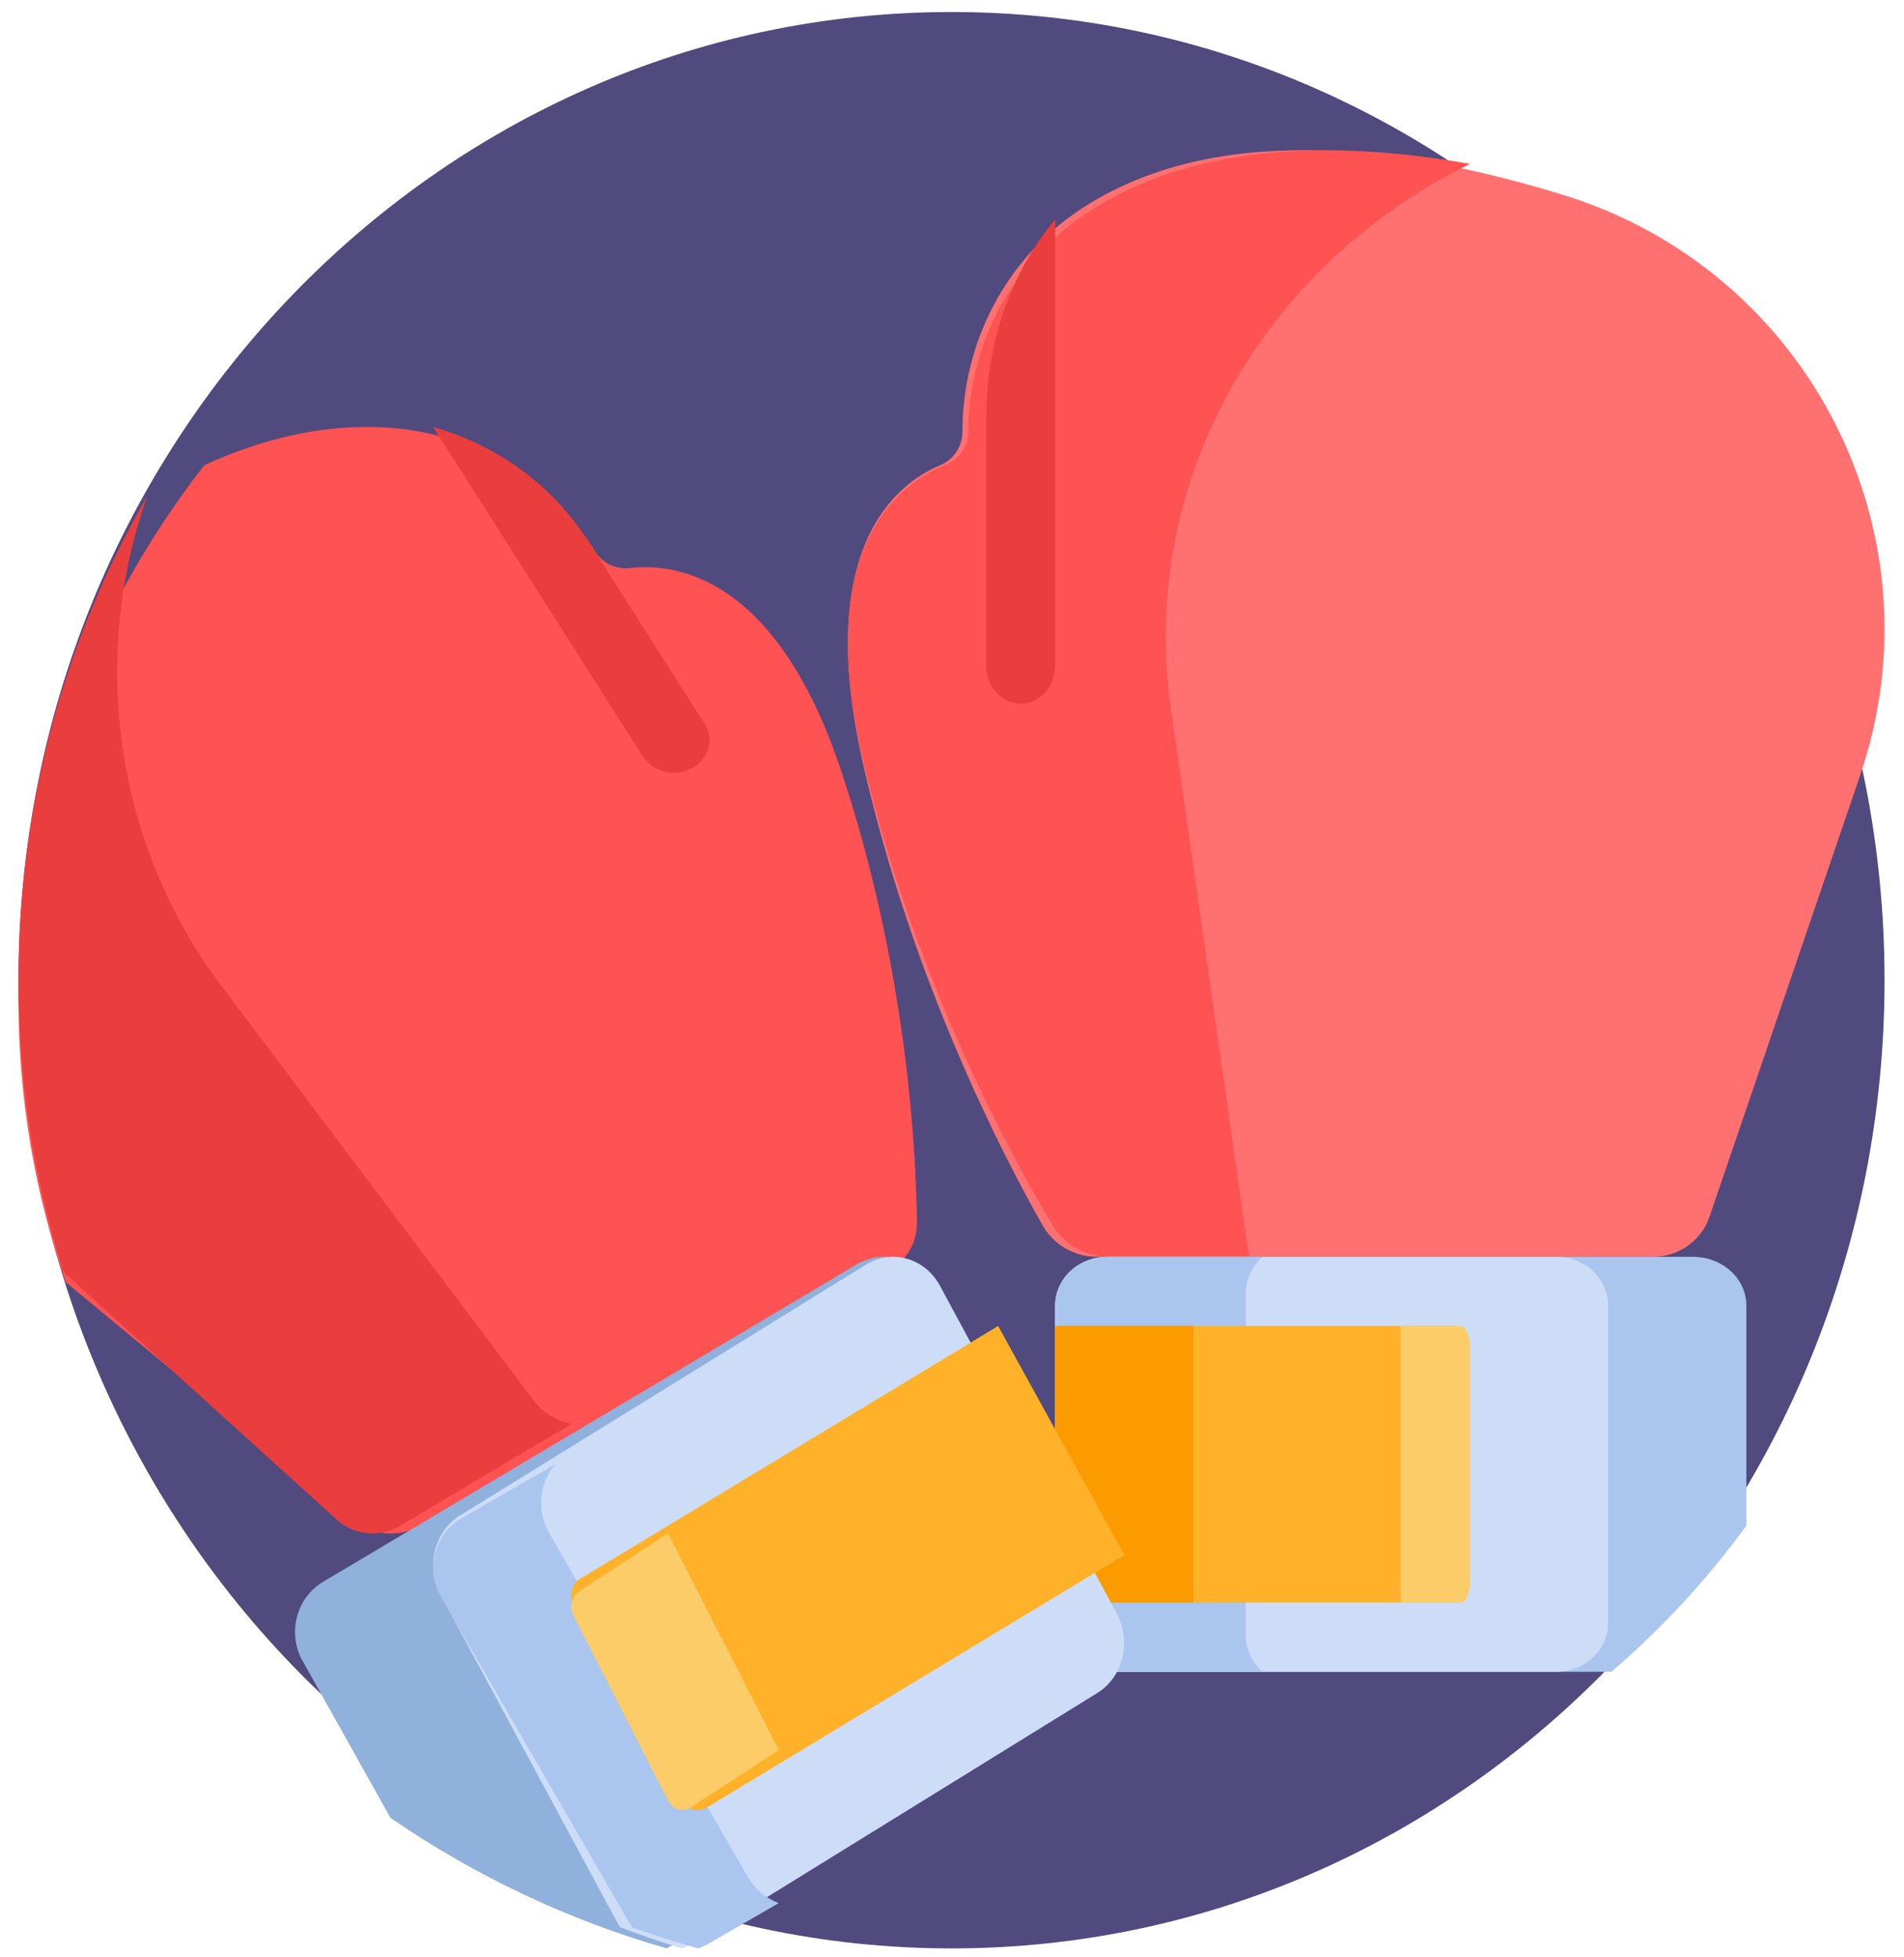 <svg width="36" height="37" viewBox="0 0 36 37" fill="none" xmlns="http://www.w3.org/2000/svg">
<path d="M17.991 36.831C27.734 36.831 35.632 28.637 35.632 18.529C35.632 8.421 27.734 0.227 17.991 0.227C8.248 0.227 0.35 8.421 0.35 18.529C0.35 28.637 8.248 36.831 17.991 36.831Z" fill="#504A7F"/>
<path d="M32.322 23.002L35.171 14.655C36.731 10.087 34.205 5.115 29.548 3.682C26.366 2.703 22.89 2.324 20.418 3.965C19.012 4.898 18.197 6.487 18.197 8.161C18.197 8.437 18.032 8.688 17.774 8.796C16.973 9.13 15.392 10.319 16.309 14.397C17.237 18.527 18.973 21.863 19.715 23.166C19.923 23.532 20.314 23.757 20.738 23.757H31.258C31.74 23.757 32.168 23.453 32.322 23.002Z" fill="#FF7171"/>
<path d="M23.59 23.589L22.137 13.382C21.522 9.058 23.916 4.999 27.792 3.099C25.199 2.638 22.616 2.719 20.643 3.965C19.165 4.898 18.308 6.487 18.308 8.161C18.308 8.437 18.134 8.688 17.864 8.795C17.021 9.13 15.359 10.319 16.323 14.397C17.299 18.526 19.125 21.863 19.904 23.166C20.122 23.532 20.534 23.757 20.98 23.757H23.627C23.611 23.703 23.598 23.646 23.59 23.589Z" fill="#FF5252"/>
<path d="M19.298 13.3C19.659 13.3 19.951 12.978 19.951 12.582V4.148C19.118 5.143 18.651 6.469 18.651 7.851C18.651 7.883 18.648 7.914 18.645 7.945V12.582C18.645 12.978 18.937 13.3 19.298 13.3Z" fill="#EA3D3D"/>
<path d="M33.019 24.677C33.019 24.169 32.567 23.758 32.01 23.758H20.96C20.403 23.758 19.951 24.169 19.951 24.677V30.683C19.951 31.19 20.403 31.602 20.96 31.602H30.469C31.43 30.774 32.286 29.847 33.019 28.84V24.677Z" fill="#AAC5EE"/>
<path d="M30.405 30.683V24.677C30.405 24.169 29.966 23.758 29.424 23.758H20.932C20.39 23.758 19.951 24.169 19.951 24.677V30.683C19.951 31.19 20.39 31.602 20.932 31.602H29.424C29.966 31.602 30.405 31.19 30.405 30.683Z" fill="#CEDDF7"/>
<path d="M23.554 30.905V24.454C23.554 24.183 23.675 23.936 23.871 23.758H20.964C20.405 23.758 19.951 24.169 19.951 24.677V30.683C19.951 31.19 20.405 31.602 20.964 31.602H23.871C23.675 31.423 23.554 31.177 23.554 30.905Z" fill="#AAC5EE"/>
<path d="M27.504 25.065H19.951V30.295H27.504C27.663 30.295 27.792 30.124 27.792 29.914V25.446C27.792 25.236 27.663 25.065 27.504 25.065Z" fill="#FFB229"/>
<path d="M22.565 25.065H19.951V30.295H22.565V25.065Z" fill="#FC9B00"/>
<path d="M27.613 25.065H26.484V30.295H27.613C27.711 30.295 27.791 30.124 27.791 29.914V25.446C27.791 25.236 27.711 25.065 27.613 25.065Z" fill="#FBCC68"/>
<path d="M11.918 10.738C11.649 10.77 11.387 10.645 11.252 10.424C10.431 9.086 8.967 8.187 7.329 8.083C6.138 8.007 4.973 8.285 3.861 8.795C1.654 11.635 0.35 15.136 0.35 18.923C0.35 20.778 0.663 22.563 1.241 24.236L6.669 28.731C7.02 29.022 7.529 29.07 7.934 28.85L16.768 24.05C17.124 23.857 17.342 23.498 17.337 23.111C17.321 21.731 17.142 18.272 15.896 14.547C14.666 10.869 12.755 10.64 11.918 10.738Z" fill="#FF5252"/>
<path d="M13.079 14.525C12.756 14.694 12.343 14.593 12.156 14.301L8.189 8.07C9.403 8.415 10.445 9.176 11.095 10.196C11.11 10.22 11.127 10.242 11.145 10.263L13.326 13.688C13.512 13.981 13.402 14.356 13.079 14.525Z" fill="#EA3D3D"/>
<path d="M10.078 26.458L4.193 18.646C2.135 15.913 1.715 12.398 2.784 9.378C1.238 12.051 0.35 15.174 0.35 18.511C0.35 20.442 0.648 22.3 1.198 24.042L6.36 28.721C6.693 29.024 7.177 29.073 7.562 28.844L10.804 26.917C10.522 26.86 10.262 26.702 10.078 26.458Z" fill="#EA3D3D"/>
<path d="M17.642 24.305C17.349 23.782 16.699 23.602 16.191 23.905L6.11 29.901C5.601 30.203 5.427 30.873 5.721 31.396L7.383 34.363C8.967 35.452 10.726 36.292 12.607 36.831L20.728 32C21.236 31.698 21.41 31.028 21.117 30.505L17.642 24.305Z" fill="#8FB1DB"/>
<path d="M17.773 24.306C17.49 23.782 16.864 23.602 16.375 23.905L8.701 28.645C8.212 28.948 8.044 29.618 8.327 30.142L11.673 36.345C11.69 36.375 11.708 36.404 11.726 36.432C12.111 36.579 12.501 36.712 12.897 36.831C12.957 36.808 13.015 36.781 13.072 36.746L20.745 32.005C21.235 31.703 21.402 31.032 21.12 30.509L17.773 24.306Z" fill="#CEDDF7"/>
<path d="M14.139 35.479L10.385 28.983C10.139 28.557 10.198 28.038 10.495 27.68L8.735 28.695C8.213 28.995 8.035 29.661 8.336 30.182L11.899 36.348C11.917 36.378 11.935 36.407 11.955 36.434C12.365 36.58 12.78 36.713 13.202 36.831C13.266 36.809 13.328 36.781 13.388 36.746L14.723 35.976C14.486 35.886 14.277 35.716 14.139 35.479Z" fill="#AAC5EE"/>
<path d="M10.978 29.839L18.872 25.065L21.259 29.395L13.365 34.168C13.199 34.268 12.986 34.209 12.891 34.035L10.851 30.335C10.755 30.161 10.812 29.939 10.978 29.839Z" fill="#FFB229"/>
<path d="M10.957 30.076L12.63 28.987L14.725 33.081L13.053 34.17C12.907 34.265 12.72 34.209 12.636 34.045L10.845 30.546C10.761 30.382 10.811 30.171 10.957 30.076Z" fill="#FBCC68"/>
</svg>
